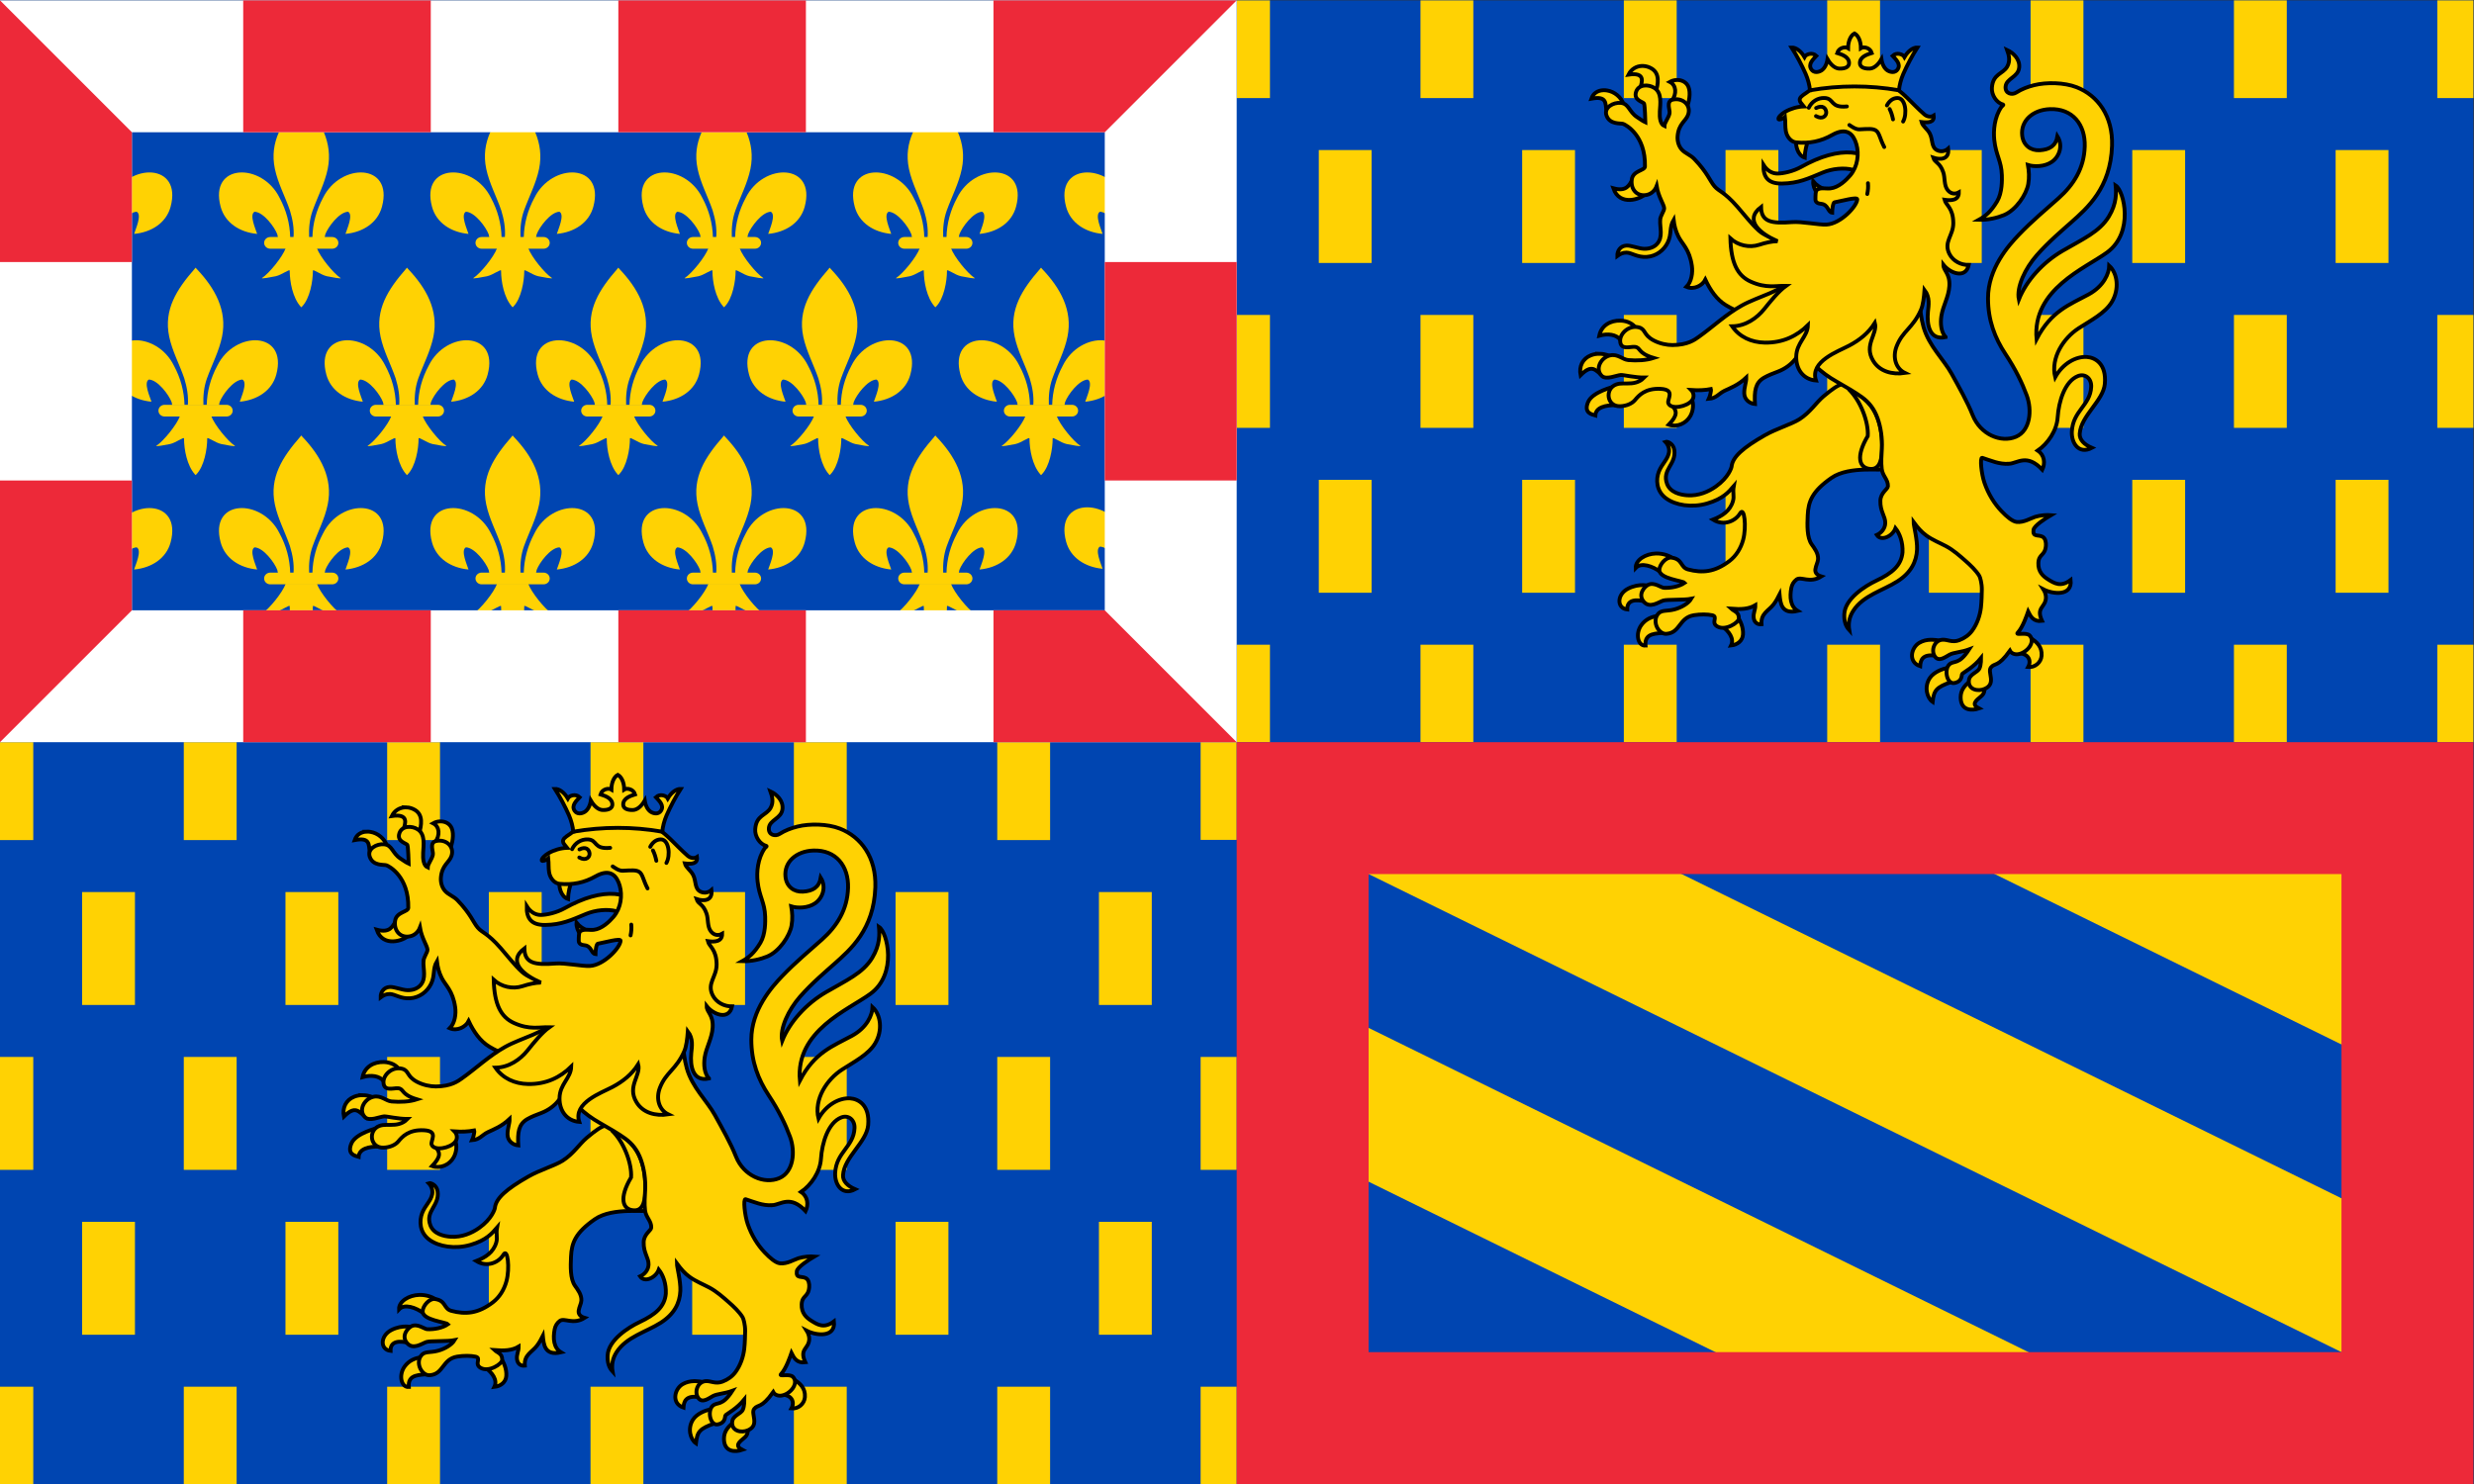 <?xml version="1.0" encoding="UTF-8" standalone="no"?>
<svg
   xmlns:dc="http://purl.org/dc/elements/1.1/"
   xmlns:cc="http://creativecommons.org/ns#"
   xmlns:rdf="http://www.w3.org/1999/02/22-rdf-syntax-ns#"
   xmlns:svg="http://www.w3.org/2000/svg"
   xmlns="http://www.w3.org/2000/svg"
   xmlns:xlink="http://www.w3.org/1999/xlink"
   xmlns:sodipodi="http://sodipodi.sourceforge.net/DTD/sodipodi-0.dtd"
   xmlns:inkscape="http://www.inkscape.org/namespaces/inkscape"
   height="960"
   viewBox="0 0 1600 960"
   width="1600"
   version="1.1"
   id="svg216"
   sodipodi:docname="Flag_of_the_region_Bourgogne-Franche-Comté_(fixed).svg"
   inkscape:version="0.92.3 (2405546, 2018-03-11)">
  <rect x="0" y="0" width="1600" height="960" fill="#333333" stroke="none"/>
  <defs
     id="defs220" />
  <sodipodi:namedview
     pagecolor="#ffffff"
     bordercolor="#666666"
     borderopacity="1"
     objecttolerance="10"
     gridtolerance="10"
     guidetolerance="10"
     inkscape:pageopacity="0"
     inkscape:pageshadow="2"
     inkscape:window-width="1920"
     inkscape:window-height="1017"
     id="namedview218"
     showgrid="false"
     inkscape:zoom="0.355"
     inkscape:cx="800"
     inkscape:cy="-27.042254"
     inkscape:window-x="-8"
     inkscape:window-y="-8"
     inkscape:window-maximized="1"
     inkscape:current-layer="svg216" />
  <clipPath
     id="a">
    <path
       d="m0 720h1200v-720h-1200z"
       id="path2" />
  </clipPath>
  <g
     transform="matrix(1.333,0,0,-1.333,0,960)"
     id="g214">
    <path
       d="M 0,0 H 1200 V 720 H 0 Z"
       id="path5"
       inkscape:connector-curvature="0"
       style="fill:#0045b1;fill-opacity:1" />
    <path
       d="m 600,720 v -47.403 h 16.14 v 47.403 z m 89.166,0 v -47.403 h 25.639 v 47.403 z m 98.666,0 v -47.403 h 25.639 v 47.403 z m 98.667,0 v -47.403 h 25.639 v 47.403 z m 98.666,0 v -47.403 h 25.639 v 47.403 z m 98.667,0 v -47.403 h 25.639 v 47.403 z m 98.666,0 V 672.597 H 1200 v 47.403 z M 639.834,647.369 v -54.793 h 25.639 v 54.793 z m 98.666,0 v -54.793 h 25.641 v 54.793 z m 98.666,0 v -54.793 h 25.641 v 54.793 z m 98.667,0 v -54.793 h 25.641 v 54.793 z m 98.668,0 v -54.793 h 25.639 v 54.793 z m 98.666,0 v -54.793 h 25.639 v 54.793 z M 600,567.346 v -54.795 h 16.14 v 54.795 z m 89.166,0 v -54.793 h 25.639 v 54.793 z m 98.666,0 v -54.793 h 25.641 v 54.793 z m 98.667,0 v -54.793 h 25.641 v 54.793 z m 98.666,0 v -54.793 h 25.641 v 54.793 z m 98.667,0 v -54.793 h 25.639 v 54.793 z m 98.666,0 V 512.552 H 1200 v 54.795 z M 639.834,487.323 v -54.792 h 25.639 v 54.792 z m 98.666,0 v -54.792 h 25.641 v 54.792 z m 98.666,0 v -54.792 h 25.641 v 54.792 z m 98.667,0 v -54.792 h 25.641 v 54.792 z m 98.668,0 v -54.792 h 25.639 v 54.792 z m 98.666,0 v -54.792 h 25.639 v 54.792 z M 600,407.301 v -47.299 h 16.14 v 47.299 z m 89.166,0 v -47.299 h 25.639 v 47.299 z m 98.666,0 v -47.299 h 25.639 v 47.299 z m 98.667,0 v -47.299 h 25.639 v 47.299 z m 98.666,0 v -47.299 h 25.639 v 47.299 z m 98.667,0 v -47.299 h 25.639 v 47.299 z m 98.666,0 V 360.001 H 1200 v 47.299 z M -4e-6,360 0,312.496 h 16.14 l -4e-6,47.504 z m 89.168,0 4e-6,-47.504 h 25.638 v 47.504 z m 98.666,0 v -47.504 h 25.638 v 47.504 z m 98.666,0 v -47.504 h 25.639 v 47.504 z m 98.666,0 v -47.504 h 25.639 v 47.504 z m 98.667,0 v -47.504 h 25.639 v 47.504 z m 98.667,0 v -47.403 h 17.499 v 47.403 z M 39.833,287.267 v -54.793 h 25.641 v 54.793 z m 98.666,0 v -54.793 h 25.639 v 54.793 z m 98.667,0 v -54.793 h 25.639 v 54.793 z m 98.666,0 v -54.793 h 25.641 v 54.793 z m 98.666,0 v -54.793 h 25.642 v 54.793 z m 98.667,0 v -54.793 h 25.639 V 287.267 Z M 89.167,207.245 v -54.793 h 25.639 v 54.793 z m 98.667,0 v -54.793 h 25.639 v 54.793 z m 98.666,0 v -54.793 h 25.639 v 54.793 z m 98.666,0 v -54.793 h 25.641 v 54.793 z m 98.667,0 v -54.793 h 25.639 v 54.793 z m 98.667,0 v -54.795 h 17.499 v 54.795 z M 0,207.243 v -54.792 h 16.14 v 54.792 z M 39.833,127.221 V 72.429 h 25.641 v 54.792 z m 98.666,0 V 72.429 h 25.639 v 54.792 z m 98.667,0 V 72.429 h 25.639 v 54.792 z m 98.666,0 V 72.429 h 25.641 v 54.792 z m 98.666,0 V 72.429 h 25.642 v 54.792 z m 98.667,0 V 72.429 h 25.639 V 127.221 Z M 0,47.197 V 0 h 16.14 v 47.197 z m 89.168,0 V 0 h 25.638 v 47.197 z m 98.666,0 V 0 h 25.638 v 47.197 z m 98.666,0 V 0 h 25.639 v 47.197 z m 98.666,0 V 0 h 25.639 v 47.197 z m 98.667,0 V 0 h 25.639 v 47.197 z m 98.667,0 V 0 h 17.499 v 47.197 z"
       id="path7"
       inkscape:connector-curvature="0"
       style="fill:#ffd203;fill-opacity:1" />
    <g
       clip-path="url(#a)"
       id="g179"
       style="fill:#ffd203;fill-opacity:1">
      <path
         d="M 0,-0.451 C -0.162,6.379 -1.898,12.727 -5.131,18.743 c -8.466,17.328 -34.322,16.914 -28.622,-4.279 2.1,-7.81 9.235,-12.399 17.711,-13.186 -0.612,2.057 -3.977,9.332 -1.26,10.755 4.344,-0.16 9.737,-7.464 11.034,-10.947 0.188,-0.5 0.135,-1.078 0.344,-1.57"
         transform="translate(140.798,605.392)"
         id="path9"
         inkscape:connector-curvature="0"
         style="fill:#ffd203;fill-opacity:1" />
      <path
         d="M 0,0 C 0.162,6.83 1.898,13.178 5.131,19.194 13.597,36.522 39.453,36.108 33.753,14.915 31.653,7.106 24.518,2.516 16.042,1.729 c 0.612,2.058 3.977,9.332 1.26,10.755 C 12.958,12.324 7.565,5.02 6.268,1.537 6.081,1.037 6.133,0.459 5.924,-0.033"
         transform="translate(151.566,604.94)"
         id="path11"
         inkscape:connector-curvature="0"
         style="fill:#ffd203;fill-opacity:1" />
      <path
         d="m 0,0 c 8.918,-9.354 14.907,-20.17 12.325,-32.855 -1.424,-6.999 -4.876,-13.48 -7.311,-20.223 -1.523,-4.23 -1.912,-8.649 -1.732,-13.094 h -7.566 c 0.362,4.479 -0.431,8.819 -1.732,13.094 -2.319,6.785 -5.849,13.219 -7.311,20.223 -2.734,13.094 3.683,22.97 12.286,32.814 l 0.526,0.652 z"
         transform="translate(146.682,671.112)"
         id="path13"
         inkscape:connector-curvature="0"
         style="fill:#ffd203;fill-opacity:1" />
      <path
         d="m 0,0 c 1.582,-4.314 8.032,-12.214 11.458,-14.466 0.888,-0.584 -4.248,0.337 -6.547,0.827 -3.016,0.643 -6.936,3.77 -6.844,2.666 0.009,-5.053 -1.452,-13.485 -5.258,-17.359 l -0.361,-0.374 -0.372,0.374 c -3.805,4.318 -5.239,11.911 -5.258,17.359 0.092,1.104 -3.828,-2.023 -6.844,-2.666 -2.3,-0.49 -7.435,-1.411 -6.547,-0.827 3.426,2.252 9.872,10.152 11.454,14.466 z"
         transform="translate(153.739,599.755)"
         id="path15"
         inkscape:connector-curvature="0"
         style="fill:#ffd203;fill-opacity:1" />
      <path
         d="m 0,0 h -30.053 c -1.647,0 -2.982,-1.271 -2.982,-2.839 0,-1.568 1.335,-2.839 2.982,-2.839 H 0 c 1.647,0 2.982,1.271 2.982,2.839 C 2.982,-1.271 1.647,0 0,0"
         transform="translate(161.18,605.16)"
         id="path17"
         inkscape:connector-curvature="0"
         style="fill:#ffd203;fill-opacity:1" />
      <path
         d="M 0,-0.451 C -0.162,6.379 -1.898,12.727 -5.131,18.743 c -8.466,17.328 -34.322,16.914 -28.622,-4.279 2.1,-7.81 9.235,-12.399 17.711,-13.186 -0.612,2.057 -3.977,9.332 -1.26,10.755 4.344,-0.16 9.737,-7.464 11.034,-10.947 0.187,-0.5 0.135,-1.078 0.344,-1.57"
         transform="translate(243.343,605.392)"
         id="path19"
         inkscape:connector-curvature="0"
         style="fill:#ffd203;fill-opacity:1" />
      <path
         d="M 0,0 C 0.162,6.83 1.898,13.178 5.131,19.194 13.597,36.522 39.453,36.108 33.753,14.915 31.653,7.106 24.518,2.516 16.042,1.729 c 0.612,2.058 3.977,9.332 1.26,10.755 C 12.958,12.324 7.565,5.02 6.268,1.537 6.081,1.037 6.133,0.459 5.924,-0.033"
         transform="translate(254.111,604.94)"
         id="path21"
         inkscape:connector-curvature="0"
         style="fill:#ffd203;fill-opacity:1" />
      <path
         d="m 0,0 c 8.918,-9.354 14.907,-20.17 12.325,-32.855 -1.424,-6.999 -4.876,-13.48 -7.311,-20.223 -1.523,-4.23 -1.912,-8.649 -1.732,-13.094 h -7.566 c 0.362,4.479 -0.431,8.819 -1.732,13.094 -2.319,6.785 -5.849,13.219 -7.311,20.223 -2.734,13.094 3.683,22.97 12.286,32.814 l 0.526,0.652 z"
         transform="translate(249.227,671.112)"
         id="path23"
         inkscape:connector-curvature="0"
         style="fill:#ffd203;fill-opacity:1" />
      <path
         d="m 0,0 c 1.582,-4.314 8.032,-12.214 11.458,-14.466 0.888,-0.584 -4.248,0.337 -6.547,0.827 -3.016,0.643 -6.936,3.77 -6.844,2.666 0.008,-5.053 -1.452,-13.485 -5.258,-17.359 l -0.361,-0.374 -0.372,0.374 c -3.805,4.318 -5.239,11.911 -5.258,17.359 0.092,1.104 -3.828,-2.023 -6.844,-2.666 -2.3,-0.49 -7.435,-1.411 -6.547,-0.827 3.426,2.252 9.872,10.152 11.454,14.466 z"
         transform="translate(256.284,599.755)"
         id="path25"
         inkscape:connector-curvature="0"
         style="fill:#ffd203;fill-opacity:1" />
      <path
         d="m 0,0 h -30.053 c -1.647,0 -2.982,-1.271 -2.982,-2.839 0,-1.568 1.335,-2.839 2.982,-2.839 H 0 c 1.647,0 2.982,1.271 2.982,2.839 C 2.982,-1.271 1.647,0 0,0"
         transform="translate(263.725,605.16)"
         id="path27"
         inkscape:connector-curvature="0"
         style="fill:#ffd203;fill-opacity:1" />
      <path
         d="M 0,-0.451 C -0.162,6.379 -1.898,12.727 -5.132,18.743 c -8.465,17.328 -34.321,16.914 -28.621,-4.278 2.1,-7.81 9.234,-12.4 17.711,-13.187 -0.612,2.058 -3.977,9.332 -1.261,10.755 4.344,-0.159 9.738,-7.464 11.035,-10.947 0.187,-0.5 0.135,-1.078 0.344,-1.57"
         transform="translate(89.525,523.956)"
         id="path29"
         inkscape:connector-curvature="0"
         style="fill:#ffd203;fill-opacity:1" />
      <path
         d="m 0,0 c 0.161,6.83 1.898,13.178 5.131,19.194 8.466,17.328 34.322,16.914 28.622,-4.278 -2.1,-7.81 -9.235,-12.4 -17.711,-13.187 0.612,2.058 3.977,9.332 1.26,10.755 C 12.958,12.325 7.564,5.021 6.268,1.537 6.08,1.037 6.132,0.459 5.923,-0.033"
         transform="translate(100.293,523.504)"
         id="path31"
         inkscape:connector-curvature="0"
         style="fill:#ffd203;fill-opacity:1" />
      <path
         d="M 0,0 C 8.918,-9.354 14.907,-20.17 12.325,-32.855 10.901,-39.854 7.448,-46.336 5.014,-53.078 3.491,-57.308 3.102,-61.727 3.282,-66.172 h -7.566 c 0.362,4.478 -0.432,8.818 -1.732,13.094 -2.319,6.784 -5.849,13.219 -7.311,20.223 -2.734,13.094 3.683,22.969 12.286,32.813 l 0.526,0.653 z"
         transform="translate(95.41,589.677)"
         id="path33"
         inkscape:connector-curvature="0"
         style="fill:#ffd203;fill-opacity:1" />
      <path
         d="m 0,0 c 1.582,-4.313 8.032,-12.214 11.458,-14.466 0.888,-0.584 -4.248,0.337 -6.547,0.827 -3.016,0.643 -6.936,3.77 -6.844,2.667 0.008,-5.053 -1.452,-13.486 -5.258,-17.36 l -0.361,-0.374 -0.372,0.374 c -3.805,4.318 -5.239,11.911 -5.258,17.36 0.092,1.103 -3.828,-2.024 -6.844,-2.667 -2.3,-0.49 -7.435,-1.411 -6.547,-0.827 3.426,2.252 9.872,10.153 11.454,14.466 z"
         transform="translate(102.466,518.319)"
         id="path35"
         inkscape:connector-curvature="0"
         style="fill:#ffd203;fill-opacity:1" />
      <path
         d="m 0,0 h -30.054 c -1.646,0 -2.982,-1.271 -2.982,-2.839 0,-1.568 1.336,-2.839 2.982,-2.839 H 0 c 1.647,0 2.982,1.271 2.982,2.839 C 2.982,-1.271 1.647,0 0,0"
         transform="translate(109.907,523.724)"
         id="path37"
         inkscape:connector-curvature="0"
         style="fill:#ffd203;fill-opacity:1" />
      <path
         d="M 0,-0.451 C -0.161,6.379 -1.897,12.727 -5.131,18.743 c -8.466,17.328 -34.322,16.914 -28.622,-4.278 2.1,-7.81 9.235,-12.4 17.711,-13.187 -0.611,2.058 -3.977,9.332 -1.26,10.755 4.344,-0.159 9.738,-7.464 11.034,-10.947 0.188,-0.5 0.136,-1.078 0.345,-1.57"
         transform="translate(192.07,523.956)"
         id="path39"
         inkscape:connector-curvature="0"
         style="fill:#ffd203;fill-opacity:1" />
      <path
         d="m 0,0 c 0.161,6.83 1.897,13.178 5.131,19.194 8.466,17.328 34.322,16.914 28.622,-4.278 -2.1,-7.81 -9.235,-12.4 -17.711,-13.187 0.611,2.058 3.977,9.332 1.26,10.755 C 12.958,12.325 7.564,5.021 6.268,1.537 6.08,1.037 6.132,0.459 5.923,-0.033"
         transform="translate(202.839,523.504)"
         id="path41"
         inkscape:connector-curvature="0"
         style="fill:#ffd203;fill-opacity:1" />
      <path
         d="M 0,0 C 8.918,-9.354 14.906,-20.17 12.325,-32.855 10.901,-39.854 7.448,-46.336 5.014,-53.078 3.491,-57.308 3.102,-61.727 3.282,-66.172 h -7.566 c 0.362,4.478 -0.432,8.818 -1.732,13.094 -2.319,6.784 -5.849,13.219 -7.311,20.223 -2.734,13.094 3.683,22.969 12.286,32.813 l 0.526,0.653 z"
         transform="translate(197.955,589.677)"
         id="path43"
         inkscape:connector-curvature="0"
         style="fill:#ffd203;fill-opacity:1" />
      <path
         d="m 0,0 c 1.582,-4.313 8.032,-12.214 11.458,-14.466 0.888,-0.584 -4.248,0.337 -6.547,0.827 -3.016,0.643 -6.936,3.77 -6.845,2.667 0.009,-5.053 -1.451,-13.486 -5.257,-17.36 l -0.361,-0.374 -0.372,0.374 c -3.805,4.318 -5.239,11.911 -5.258,17.36 0.092,1.103 -3.828,-2.024 -6.844,-2.667 -2.3,-0.49 -7.436,-1.411 -6.547,-0.827 3.426,2.252 9.872,10.153 11.454,14.466 z"
         transform="translate(205.012,518.319)"
         id="path45"
         inkscape:connector-curvature="0"
         style="fill:#ffd203;fill-opacity:1" />
      <path
         d="m 0,0 h -30.054 c -1.647,0 -2.982,-1.271 -2.982,-2.839 0,-1.568 1.335,-2.839 2.982,-2.839 H 0 c 1.647,0 2.982,1.271 2.982,2.839 C 2.982,-1.271 1.647,0 0,0"
         transform="translate(212.453,523.724)"
         id="path47"
         inkscape:connector-curvature="0"
         style="fill:#ffd203;fill-opacity:1" />
      <path
         d="M 0,-0.451 C -0.162,6.379 -1.898,12.727 -5.132,18.743 c -8.465,17.328 -34.321,16.914 -28.621,-4.278 2.1,-7.81 9.234,-12.4 17.711,-13.187 -0.612,2.058 -3.977,9.332 -1.261,10.755 4.344,-0.159 9.738,-7.464 11.035,-10.947 0.187,-0.5 0.135,-1.078 0.344,-1.57"
         transform="translate(294.616,523.956)"
         id="path49"
         inkscape:connector-curvature="0"
         style="fill:#ffd203;fill-opacity:1" />
      <path
         d="m 0,0 c 0.162,6.83 1.898,13.178 5.132,19.194 8.465,17.328 34.321,16.914 28.621,-4.278 -2.1,-7.81 -9.234,-12.4 -17.711,-13.187 0.612,2.058 3.977,9.332 1.261,10.755 C 12.959,12.325 7.565,5.021 6.268,1.537 6.081,1.037 6.133,0.459 5.924,-0.033"
         transform="translate(305.384,523.504)"
         id="path51"
         inkscape:connector-curvature="0"
         style="fill:#ffd203;fill-opacity:1" />
      <path
         d="M 0,0 C 8.918,-9.354 14.907,-20.17 12.325,-32.855 10.901,-39.854 7.448,-46.336 5.014,-53.078 3.491,-57.308 3.102,-61.727 3.282,-66.172 h -7.566 c 0.362,4.478 -0.432,8.818 -1.732,13.094 -2.319,6.784 -5.849,13.219 -7.311,20.223 -2.734,13.094 3.683,22.969 12.286,32.813 l 0.526,0.653 z"
         transform="translate(300.5,589.677)"
         id="path53"
         inkscape:connector-curvature="0"
         style="fill:#ffd203;fill-opacity:1" />
      <path
         d="m 0,0 c 1.582,-4.313 8.032,-12.214 11.458,-14.466 0.888,-0.584 -4.248,0.337 -6.547,0.827 -3.016,0.643 -6.936,3.77 -6.845,2.667 0.009,-5.053 -1.451,-13.486 -5.257,-17.36 l -0.361,-0.374 -0.372,0.374 c -3.805,4.318 -5.239,11.911 -5.258,17.36 0.092,1.103 -3.828,-2.024 -6.844,-2.667 -2.3,-0.49 -7.435,-1.411 -6.547,-0.827 3.426,2.252 9.872,10.153 11.454,14.466 z"
         transform="translate(307.557,518.319)"
         id="path55"
         inkscape:connector-curvature="0"
         style="fill:#ffd203;fill-opacity:1" />
      <path
         d="m 0,0 h -30.054 c -1.646,0 -2.982,-1.271 -2.982,-2.839 0,-1.568 1.336,-2.839 2.982,-2.839 H 0 c 1.647,0 2.982,1.271 2.982,2.839 C 2.982,-1.271 1.647,0 0,0"
         transform="translate(314.998,523.724)"
         id="path57"
         inkscape:connector-curvature="0"
         style="fill:#ffd203;fill-opacity:1" />
      <path
         d="M 0,-0.451 C -0.162,6.38 -1.898,12.727 -5.131,18.743 c -8.466,17.328 -34.322,16.915 -28.622,-4.278 2.1,-7.81 9.235,-12.4 17.711,-13.187 -0.612,2.058 -3.977,9.333 -1.26,10.755 4.344,-0.159 9.737,-7.463 11.034,-10.947 0.188,-0.5 0.135,-1.078 0.344,-1.57"
         transform="translate(140.798,442.519)"
         id="path59"
         inkscape:connector-curvature="0"
         style="fill:#ffd203;fill-opacity:1" />
      <path
         d="M 0,0 C 0.162,6.83 1.898,13.178 5.131,19.194 13.597,36.522 39.453,36.108 33.753,14.915 31.653,7.106 24.518,2.516 16.042,1.729 c 0.612,2.057 3.977,9.332 1.26,10.755 C 12.958,12.324 7.565,5.02 6.268,1.537 6.081,1.037 6.133,0.459 5.924,-0.033"
         transform="translate(151.566,442.068)"
         id="path61"
         inkscape:connector-curvature="0"
         style="fill:#ffd203;fill-opacity:1" />
      <path
         d="m 0,0 c 8.918,-9.354 14.907,-20.17 12.325,-32.855 -1.424,-6.999 -4.876,-13.48 -7.311,-20.223 -1.523,-4.23 -1.912,-8.648 -1.732,-13.094 h -7.566 c 0.362,4.478 -0.431,8.819 -1.732,13.094 -2.319,6.785 -5.849,13.219 -7.311,20.223 -2.734,13.094 3.683,22.97 12.286,32.814 l 0.526,0.652 z"
         transform="translate(146.682,508.241)"
         id="path63"
         inkscape:connector-curvature="0"
         style="fill:#ffd203;fill-opacity:1" />
      <path
         d="m 0,0 c 1.582,-4.314 8.032,-12.214 11.458,-14.466 0.888,-0.584 -4.248,0.337 -6.547,0.827 -3.016,0.643 -6.936,3.77 -6.844,2.666 0.009,-5.053 -1.452,-13.485 -5.258,-17.359 l -0.361,-0.374 -0.372,0.374 c -3.805,4.318 -5.239,11.911 -5.258,17.359 0.092,1.104 -3.828,-2.023 -6.844,-2.666 -2.3,-0.49 -7.435,-1.411 -6.547,-0.827 3.426,2.252 9.872,10.152 11.454,14.466 z"
         transform="translate(153.739,436.884)"
         id="path65"
         inkscape:connector-curvature="0"
         style="fill:#ffd203;fill-opacity:1" />
      <path
         d="m 0,0 h -30.053 c -1.647,0 -2.982,-1.271 -2.982,-2.839 0,-1.568 1.335,-2.839 2.982,-2.839 H 0 c 1.647,0 2.982,1.271 2.982,2.839 C 2.982,-1.271 1.647,0 0,0"
         transform="translate(161.18,442.288)"
         id="path67"
         inkscape:connector-curvature="0"
         style="fill:#ffd203;fill-opacity:1" />
      <path
         d="M 0,-0.451 C -0.162,6.38 -1.898,12.727 -5.131,18.743 c -8.466,17.328 -34.322,16.915 -28.622,-4.278 2.1,-7.81 9.235,-12.4 17.711,-13.187 -0.612,2.058 -3.977,9.333 -1.26,10.755 4.344,-0.159 9.737,-7.463 11.034,-10.947 0.187,-0.5 0.135,-1.078 0.344,-1.57"
         transform="translate(243.343,442.519)"
         id="path69"
         inkscape:connector-curvature="0"
         style="fill:#ffd203;fill-opacity:1" />
      <path
         d="M 0,0 C 0.162,6.83 1.898,13.178 5.131,19.194 13.597,36.522 39.453,36.108 33.753,14.915 31.653,7.106 24.518,2.516 16.042,1.729 c 0.612,2.057 3.977,9.332 1.26,10.755 C 12.958,12.324 7.565,5.02 6.268,1.537 6.081,1.037 6.133,0.459 5.924,-0.033"
         transform="translate(254.111,442.068)"
         id="path71"
         inkscape:connector-curvature="0"
         style="fill:#ffd203;fill-opacity:1" />
      <path
         d="m 0,0 c 8.918,-9.354 14.907,-20.17 12.325,-32.855 -1.424,-6.999 -4.876,-13.48 -7.311,-20.223 -1.523,-4.23 -1.912,-8.648 -1.732,-13.094 h -7.566 c 0.362,4.478 -0.431,8.819 -1.732,13.094 -2.319,6.785 -5.849,13.219 -7.311,20.223 -2.734,13.094 3.683,22.97 12.286,32.814 l 0.526,0.652 z"
         transform="translate(249.227,508.241)"
         id="path73"
         inkscape:connector-curvature="0"
         style="fill:#ffd203;fill-opacity:1" />
      <path
         d="m 0,0 c 1.582,-4.314 8.032,-12.214 11.458,-14.466 0.888,-0.584 -4.248,0.337 -6.547,0.827 -3.016,0.643 -6.936,3.77 -6.844,2.666 0.008,-5.053 -1.452,-13.485 -5.258,-17.359 l -0.361,-0.374 -0.372,0.374 c -3.805,4.318 -5.239,11.911 -5.258,17.359 0.092,1.104 -3.828,-2.023 -6.844,-2.666 -2.3,-0.49 -7.435,-1.411 -6.547,-0.827 3.426,2.252 9.872,10.152 11.454,14.466 z"
         transform="translate(256.284,436.884)"
         id="path75"
         inkscape:connector-curvature="0"
         style="fill:#ffd203;fill-opacity:1" />
      <path
         d="m 0,0 h -30.053 c -1.647,0 -2.982,-1.271 -2.982,-2.839 0,-1.568 1.335,-2.839 2.982,-2.839 H 0 c 1.647,0 2.982,1.271 2.982,2.839 C 2.982,-1.271 1.647,0 0,0"
         transform="translate(263.725,442.288)"
         id="path77"
         inkscape:connector-curvature="0"
         style="fill:#ffd203;fill-opacity:1" />
      <path
         d="M 0,-0.451 C -0.162,6.379 -1.898,12.727 -5.131,18.743 c -8.466,17.328 -34.322,16.914 -28.622,-4.279 2.1,-7.81 9.234,-12.399 17.711,-13.186 -0.612,2.057 -3.977,9.332 -1.261,10.755 4.344,-0.16 9.738,-7.464 11.035,-10.947 0.187,-0.5 0.135,-1.078 0.344,-1.57"
         transform="translate(345.889,605.392)"
         id="path79"
         inkscape:connector-curvature="0"
         style="fill:#ffd203;fill-opacity:1" />
      <path
         d="M 0,0 C 0.161,6.83 1.898,13.178 5.131,19.194 13.597,36.522 39.453,36.108 33.753,14.915 31.653,7.106 24.518,2.516 16.042,1.729 c 0.612,2.058 3.977,9.332 1.26,10.755 C 12.958,12.324 7.564,5.02 6.268,1.537 6.08,1.037 6.133,0.459 5.923,-0.033"
         transform="translate(356.657,604.94)"
         id="path81"
         inkscape:connector-curvature="0"
         style="fill:#ffd203;fill-opacity:1" />
      <path
         d="m 0,0 c 8.918,-9.354 14.907,-20.17 12.325,-32.855 -1.424,-6.999 -4.877,-13.48 -7.311,-20.223 -1.523,-4.23 -1.912,-8.649 -1.732,-13.094 h -7.566 c 0.362,4.479 -0.431,8.819 -1.732,13.094 -2.319,6.785 -5.849,13.219 -7.311,20.223 -2.734,13.094 3.683,22.97 12.286,32.814 l 0.526,0.652 z"
         transform="translate(351.773,671.112)"
         id="path83"
         inkscape:connector-curvature="0"
         style="fill:#ffd203;fill-opacity:1" />
      <path
         d="m 0,0 c 1.582,-4.314 8.032,-12.214 11.458,-14.466 0.888,-0.584 -4.248,0.337 -6.547,0.827 -3.016,0.643 -6.936,3.77 -6.844,2.666 0.008,-5.053 -1.452,-13.485 -5.258,-17.359 l -0.361,-0.374 -0.372,0.374 c -3.805,4.318 -5.239,11.911 -5.258,17.359 0.092,1.104 -3.828,-2.023 -6.844,-2.666 -2.3,-0.49 -7.435,-1.411 -6.547,-0.827 3.426,2.252 9.872,10.152 11.454,14.466 z"
         transform="translate(358.83,599.755)"
         id="path85"
         inkscape:connector-curvature="0"
         style="fill:#ffd203;fill-opacity:1" />
      <path
         d="m 0,0 h -30.054 c -1.646,0 -2.981,-1.271 -2.981,-2.839 0,-1.568 1.335,-2.839 2.981,-2.839 H 0 c 1.647,0 2.982,1.271 2.982,2.839 C 2.982,-1.271 1.647,0 0,0"
         transform="translate(366.271,605.16)"
         id="path87"
         inkscape:connector-curvature="0"
         style="fill:#ffd203;fill-opacity:1" />
      <path
         d="M 0,-0.451 C -0.161,6.379 -1.897,12.727 -5.131,18.743 c -8.466,17.328 -34.322,16.914 -28.622,-4.279 2.101,-7.81 9.235,-12.399 17.711,-13.186 -0.611,2.057 -3.977,9.332 -1.26,10.755 4.344,-0.16 9.738,-7.464 11.034,-10.947 0.188,-0.5 0.135,-1.078 0.345,-1.57"
         transform="translate(448.434,605.392)"
         id="path89"
         inkscape:connector-curvature="0"
         style="fill:#ffd203;fill-opacity:1" />
      <path
         d="M 0,0 C 0.161,6.83 1.897,13.178 5.131,19.194 13.597,36.522 39.453,36.108 33.753,14.915 31.653,7.106 24.519,2.516 16.042,1.729 16.653,3.787 20.019,11.061 17.303,12.484 12.959,12.324 7.564,5.02 6.268,1.537 6.08,1.037 6.133,0.459 5.924,-0.033"
         transform="translate(459.202,604.94)"
         id="path91"
         inkscape:connector-curvature="0"
         style="fill:#ffd203;fill-opacity:1" />
      <path
         d="m 0,0 c 8.919,-9.354 14.906,-20.17 12.325,-32.855 -1.424,-6.999 -4.877,-13.48 -7.311,-20.223 -1.523,-4.23 -1.912,-8.649 -1.732,-13.094 h -7.566 c 0.362,4.479 -0.432,8.819 -1.732,13.094 -2.32,6.785 -5.849,13.219 -7.311,20.223 -2.734,13.094 3.682,22.97 12.286,32.814 l 0.525,0.652 z"
         transform="translate(454.318,671.112)"
         id="path93"
         inkscape:connector-curvature="0"
         style="fill:#ffd203;fill-opacity:1" />
      <path
         d="m 0,0 c 1.582,-4.314 8.032,-12.214 11.458,-14.466 0.889,-0.584 -4.248,0.337 -6.547,0.827 -3.016,0.643 -6.936,3.77 -6.845,2.666 0.009,-5.053 -1.451,-13.485 -5.257,-17.359 l -0.361,-0.374 -0.372,0.374 c -3.805,4.318 -5.239,11.911 -5.258,17.359 0.092,1.104 -3.828,-2.023 -6.844,-2.666 -2.3,-0.49 -7.436,-1.411 -6.547,-0.827 3.426,2.252 9.872,10.152 11.454,14.466 z"
         transform="translate(461.375,599.755)"
         id="path95"
         inkscape:connector-curvature="0"
         style="fill:#ffd203;fill-opacity:1" />
      <path
         d="m 0,0 h -30.054 c -1.647,0 -2.982,-1.271 -2.982,-2.839 0,-1.568 1.335,-2.839 2.982,-2.839 H 0 c 1.646,0 2.981,1.271 2.981,2.839 C 2.981,-1.271 1.646,0 0,0"
         transform="translate(468.816,605.16)"
         id="path97"
         inkscape:connector-curvature="0"
         style="fill:#ffd203;fill-opacity:1" />
      <path
         d="M 0,-0.451 C -0.161,6.379 -1.898,12.727 -5.131,18.743 c -8.466,17.328 -34.322,16.914 -28.622,-4.278 2.1,-7.81 9.235,-12.4 17.711,-13.187 -0.612,2.058 -3.977,9.332 -1.26,10.755 4.344,-0.159 9.738,-7.464 11.034,-10.947 0.188,-0.5 0.135,-1.078 0.345,-1.57"
         transform="translate(397.161,523.956)"
         id="path99"
         inkscape:connector-curvature="0"
         style="fill:#ffd203;fill-opacity:1" />
      <path
         d="m 0,0 c 0.161,6.83 1.897,13.178 5.131,19.194 8.466,17.328 34.322,16.914 28.622,-4.278 -2.101,-7.81 -9.235,-12.4 -17.711,-13.187 0.611,2.058 3.977,9.332 1.26,10.755 C 12.958,12.325 7.564,5.021 6.268,1.537 6.08,1.037 6.133,0.459 5.924,-0.033"
         transform="translate(407.93,523.504)"
         id="path101"
         inkscape:connector-curvature="0"
         style="fill:#ffd203;fill-opacity:1" />
      <path
         d="M 0,0 C 8.918,-9.354 14.906,-20.17 12.325,-32.855 10.9,-39.854 7.448,-46.336 5.014,-53.078 3.491,-57.308 3.102,-61.727 3.282,-66.172 h -7.566 c 0.361,4.478 -0.432,8.818 -1.732,13.094 -2.32,6.784 -5.849,13.219 -7.312,20.223 -2.734,13.094 3.683,22.969 12.287,32.813 l 0.525,0.653 z"
         transform="translate(403.046,589.677)"
         id="path103"
         inkscape:connector-curvature="0"
         style="fill:#ffd203;fill-opacity:1" />
      <path
         d="m 0,0 c 1.582,-4.313 8.031,-12.214 11.457,-14.466 0.889,-0.584 -4.247,0.337 -6.546,0.827 -3.016,0.643 -6.936,3.77 -6.845,2.667 0.009,-5.053 -1.451,-13.486 -5.257,-17.36 l -0.361,-0.374 -0.373,0.374 c -3.804,4.318 -5.238,11.911 -5.258,17.36 0.092,1.103 -3.828,-2.024 -6.843,-2.667 -2.3,-0.49 -7.436,-1.411 -6.547,-0.827 3.426,2.252 9.872,10.153 11.454,14.466 z"
         transform="translate(410.103,518.319)"
         id="path105"
         inkscape:connector-curvature="0"
         style="fill:#ffd203;fill-opacity:1" />
      <path
         d="m 0,0 h -30.053 c -1.647,0 -2.982,-1.271 -2.982,-2.839 0,-1.568 1.335,-2.839 2.982,-2.839 H 0 c 1.647,0 2.982,1.271 2.982,2.839 C 2.982,-1.271 1.647,0 0,0"
         transform="translate(417.543,523.724)"
         id="path107"
         inkscape:connector-curvature="0"
         style="fill:#ffd203;fill-opacity:1" />
      <path
         d="M 0,-0.451 C -0.162,6.38 -1.898,12.727 -5.131,18.743 c -8.466,17.328 -34.322,16.915 -28.622,-4.278 2.1,-7.81 9.234,-12.4 17.711,-13.187 -0.612,2.058 -3.977,9.333 -1.261,10.755 4.344,-0.159 9.738,-7.463 11.035,-10.947 0.187,-0.5 0.135,-1.078 0.344,-1.57"
         transform="translate(345.889,442.519)"
         id="path109"
         inkscape:connector-curvature="0"
         style="fill:#ffd203;fill-opacity:1" />
      <path
         d="M 0,0 C 0.161,6.83 1.898,13.178 5.131,19.194 13.597,36.522 39.453,36.108 33.753,14.915 31.653,7.106 24.518,2.516 16.042,1.729 c 0.612,2.057 3.977,9.332 1.26,10.755 C 12.958,12.324 7.564,5.02 6.268,1.537 6.08,1.037 6.133,0.459 5.923,-0.033"
         transform="translate(356.657,442.068)"
         id="path111"
         inkscape:connector-curvature="0"
         style="fill:#ffd203;fill-opacity:1" />
      <path
         d="m 0,0 c 8.918,-9.354 14.907,-20.17 12.325,-32.855 -1.424,-6.999 -4.877,-13.48 -7.311,-20.223 -1.523,-4.23 -1.912,-8.648 -1.732,-13.094 h -7.566 c 0.362,4.478 -0.431,8.819 -1.732,13.094 -2.319,6.785 -5.849,13.219 -7.311,20.223 -2.734,13.094 3.683,22.97 12.286,32.814 l 0.526,0.652 z"
         transform="translate(351.773,508.241)"
         id="path113"
         inkscape:connector-curvature="0"
         style="fill:#ffd203;fill-opacity:1" />
      <path
         d="m 0,0 c 1.582,-4.314 8.032,-12.214 11.458,-14.466 0.888,-0.584 -4.248,0.337 -6.547,0.827 -3.016,0.643 -6.936,3.77 -6.844,2.666 0.008,-5.053 -1.452,-13.485 -5.258,-17.359 l -0.361,-0.374 -0.372,0.374 c -3.805,4.318 -5.239,11.911 -5.258,17.359 0.092,1.104 -3.828,-2.023 -6.844,-2.666 -2.3,-0.49 -7.435,-1.411 -6.547,-0.827 3.426,2.252 9.872,10.152 11.454,14.466 z"
         transform="translate(358.83,436.884)"
         id="path115"
         inkscape:connector-curvature="0"
         style="fill:#ffd203;fill-opacity:1" />
      <path
         d="m 0,0 h -30.054 c -1.646,0 -2.981,-1.271 -2.981,-2.839 0,-1.568 1.335,-2.839 2.981,-2.839 H 0 c 1.647,0 2.982,1.271 2.982,2.839 C 2.982,-1.271 1.647,0 0,0"
         transform="translate(366.271,442.288)"
         id="path117"
         inkscape:connector-curvature="0"
         style="fill:#ffd203;fill-opacity:1" />
      <path
         d="M 0,-0.451 C -0.161,6.38 -1.897,12.727 -5.131,18.743 c -8.466,17.328 -34.322,16.915 -28.622,-4.278 2.101,-7.81 9.235,-12.4 17.711,-13.187 -0.611,2.058 -3.977,9.333 -1.26,10.755 4.344,-0.159 9.738,-7.463 11.034,-10.947 0.188,-0.5 0.135,-1.078 0.345,-1.57"
         transform="translate(448.434,442.519)"
         id="path119"
         inkscape:connector-curvature="0"
         style="fill:#ffd203;fill-opacity:1" />
      <path
         d="M 0,0 C 0.161,6.83 1.897,13.178 5.131,19.194 13.597,36.522 39.453,36.108 33.753,14.915 31.653,7.106 24.519,2.516 16.042,1.729 16.653,3.786 20.019,11.061 17.303,12.484 12.959,12.324 7.564,5.02 6.268,1.537 6.08,1.037 6.133,0.459 5.924,-0.033"
         transform="translate(459.202,442.068)"
         id="path121"
         inkscape:connector-curvature="0"
         style="fill:#ffd203;fill-opacity:1" />
      <path
         d="m 0,0 c 8.919,-9.354 14.906,-20.17 12.325,-32.855 -1.424,-6.999 -4.877,-13.48 -7.311,-20.223 -1.523,-4.23 -1.912,-8.648 -1.732,-13.094 h -7.566 c 0.362,4.478 -0.432,8.819 -1.732,13.094 -2.32,6.785 -5.849,13.219 -7.311,20.223 -2.734,13.094 3.682,22.97 12.286,32.814 l 0.525,0.652 z"
         transform="translate(454.318,508.241)"
         id="path123"
         inkscape:connector-curvature="0"
         style="fill:#ffd203;fill-opacity:1" />
      <path
         d="m 0,0 c 1.582,-4.314 8.032,-12.214 11.458,-14.466 0.889,-0.584 -4.248,0.337 -6.547,0.827 -3.016,0.643 -6.936,3.77 -6.845,2.666 0.009,-5.053 -1.451,-13.485 -5.257,-17.359 l -0.361,-0.374 -0.372,0.374 c -3.805,4.318 -5.239,11.911 -5.258,17.359 0.092,1.104 -3.828,-2.023 -6.844,-2.666 -2.3,-0.49 -7.436,-1.411 -6.547,-0.827 3.426,2.252 9.872,10.152 11.454,14.466 z"
         transform="translate(461.375,436.884)"
         id="path125"
         inkscape:connector-curvature="0"
         style="fill:#ffd203;fill-opacity:1" />
      <path
         d="m 0,0 h -30.054 c -1.647,0 -2.982,-1.271 -2.982,-2.839 0,-1.568 1.335,-2.839 2.982,-2.839 H 0 c 1.646,0 2.981,1.271 2.981,2.839 C 2.981,-1.271 1.646,0 0,0"
         transform="translate(468.816,442.288)"
         id="path127"
         inkscape:connector-curvature="0"
         style="fill:#ffd203;fill-opacity:1" />
      <path
         d="m 0,0 c -0.161,6.83 -1.898,13.178 -5.131,19.194 -8.466,17.328 -34.322,16.914 -28.622,-4.279 2.1,-7.81 9.235,-12.399 17.711,-13.186 -0.612,2.057 -3.977,9.332 -1.26,10.755 4.344,-0.16 9.738,-7.464 11.034,-10.947 0.188,-0.5 0.135,-1.078 0.345,-1.57"
         transform="translate(38.252,605.392)"
         id="path129"
         inkscape:connector-curvature="0"
         style="fill:#ffd203;fill-opacity:1" />
      <path
         d="M 0,0 C 0.162,6.83 1.898,13.178 5.131,19.194 13.597,36.522 39.453,36.108 33.753,14.915 31.653,7.106 24.519,2.516 16.042,1.729 16.654,3.787 20.019,11.061 17.303,12.484 12.959,12.324 7.565,5.02 6.268,1.537 6.081,1.037 6.133,0.459 5.924,-0.033"
         transform="translate(49.02,604.94)"
         id="path131"
         inkscape:connector-curvature="0"
         style="fill:#ffd203;fill-opacity:1" />
      <path
         d="m 0,0 c 8.919,-9.354 14.907,-20.17 12.325,-32.855 -1.424,-6.999 -4.876,-13.48 -7.311,-20.223 -1.523,-4.23 -1.912,-8.649 -1.732,-13.094 h -7.566 c 0.362,4.479 -0.431,8.819 -1.732,13.094 -2.319,6.785 -5.849,13.219 -7.311,20.223 -2.734,13.094 3.683,22.97 12.286,32.814 l 0.526,0.652 z"
         transform="translate(44.137,671.112)"
         id="path133"
         inkscape:connector-curvature="0"
         style="fill:#ffd203;fill-opacity:1" />
      <path
         d="m 0,0 c 1.582,-4.314 8.032,-12.214 11.458,-14.466 0.889,-0.584 -4.248,0.337 -6.547,0.827 -3.016,0.643 -6.936,3.77 -6.844,2.666 0.009,-5.053 -1.452,-13.485 -5.258,-17.359 l -0.361,-0.374 -0.372,0.374 c -3.805,4.318 -5.239,11.911 -5.258,17.359 0.092,1.104 -3.828,-2.023 -6.844,-2.666 -2.3,-0.49 -7.435,-1.411 -6.547,-0.827 3.426,2.252 9.872,10.152 11.454,14.466 z"
         transform="translate(51.193,599.755)"
         id="path135"
         inkscape:connector-curvature="0"
         style="fill:#ffd203;fill-opacity:1" />
      <path
         d="m 0,0 h -30.054 c -1.647,0 -2.982,-1.271 -2.982,-2.839 0,-1.568 1.335,-2.839 2.982,-2.839 H 0 c 1.646,0 2.982,1.271 2.982,2.839 C 2.982,-1.271 1.646,0 0,0"
         transform="translate(58.635,605.16)"
         id="path137"
         inkscape:connector-curvature="0"
         style="fill:#ffd203;fill-opacity:1" />
      <path
         d="m 0,0 c -0.161,6.831 -1.898,13.178 -5.131,19.194 -8.466,17.328 -34.322,16.915 -28.622,-4.278 2.1,-7.81 9.235,-12.4 17.711,-13.187 -0.612,2.058 -3.977,9.333 -1.26,10.755 4.344,-0.159 9.738,-7.463 11.034,-10.947 0.188,-0.5 0.135,-1.078 0.345,-1.57"
         transform="translate(38.252,442.519)"
         id="path139"
         inkscape:connector-curvature="0"
         style="fill:#ffd203;fill-opacity:1" />
      <path
         d="M 0,0 C 0.162,6.83 1.898,13.178 5.131,19.194 13.597,36.522 39.453,36.108 33.753,14.915 31.653,7.106 24.519,2.516 16.042,1.729 16.654,3.786 20.019,11.061 17.303,12.484 12.959,12.324 7.565,5.02 6.268,1.537 6.081,1.037 6.133,0.459 5.924,-0.033"
         transform="translate(49.02,442.068)"
         id="path141"
         inkscape:connector-curvature="0"
         style="fill:#ffd203;fill-opacity:1" />
      <path
         d="m 0,0 c 8.919,-9.354 14.907,-20.17 12.325,-32.855 -1.424,-6.999 -4.876,-13.48 -7.311,-20.223 -1.523,-4.23 -1.912,-8.648 -1.732,-13.094 h -7.566 c 0.362,4.478 -0.431,8.819 -1.732,13.094 -2.319,6.785 -5.849,13.219 -7.311,20.223 -2.734,13.094 3.683,22.97 12.286,32.814 l 0.526,0.652 z"
         transform="translate(44.137,508.241)"
         id="path143"
         inkscape:connector-curvature="0"
         style="fill:#ffd203;fill-opacity:1" />
      <path
         d="m 0,0 c 1.582,-4.314 8.032,-12.214 11.458,-14.466 0.889,-0.584 -4.248,0.337 -6.547,0.827 -3.016,0.643 -6.936,3.77 -6.844,2.666 0.009,-5.053 -1.452,-13.485 -5.258,-17.359 l -0.361,-0.374 -0.372,0.374 c -3.805,4.318 -5.239,11.911 -5.258,17.359 0.092,1.104 -3.828,-2.023 -6.844,-2.666 -2.3,-0.49 -7.435,-1.411 -6.547,-0.827 3.426,2.252 9.872,10.152 11.454,14.466 z"
         transform="translate(51.193,436.884)"
         id="path145"
         inkscape:connector-curvature="0"
         style="fill:#ffd203;fill-opacity:1" />
      <path
         d="m 0,0 h -30.054 c -1.647,0 -2.982,-1.271 -2.982,-2.839 0,-1.568 1.335,-2.839 2.982,-2.839 H 0 c 1.646,0 2.982,1.271 2.982,2.839 C 2.982,-1.271 1.646,0 0,0"
         transform="translate(58.635,442.288)"
         id="path147"
         inkscape:connector-curvature="0"
         style="fill:#ffd203;fill-opacity:1" />
      <path
         d="M 0,-0.451 C -0.161,6.379 -1.898,12.727 -5.132,18.743 c -8.465,17.328 -34.321,16.914 -28.621,-4.279 2.1,-7.81 9.234,-12.399 17.711,-13.186 -0.612,2.057 -3.978,9.332 -1.261,10.755 4.344,-0.16 9.739,-7.464 11.035,-10.947 0.188,-0.5 0.135,-1.078 0.344,-1.57"
         transform="translate(550.98,605.392)"
         id="path149"
         inkscape:connector-curvature="0"
         style="fill:#ffd203;fill-opacity:1" />
      <path
         d="M 0,0 C 0.162,6.83 1.898,13.178 5.132,19.194 13.597,36.522 39.453,36.108 33.754,14.915 31.653,7.106 24.519,2.516 16.042,1.729 16.654,3.787 20.02,11.061 17.303,12.484 12.959,12.324 7.565,5.02 6.268,1.537 6.081,1.037 6.133,0.459 5.924,-0.033"
         transform="translate(561.747,604.94)"
         id="path151"
         inkscape:connector-curvature="0"
         style="fill:#ffd203;fill-opacity:1" />
      <path
         d="m 0,0 c 8.919,-9.354 14.907,-20.17 12.326,-32.855 -1.425,-6.999 -4.877,-13.48 -7.312,-20.223 -1.522,-4.23 -1.911,-8.649 -1.731,-13.094 h -7.567 c 0.362,4.479 -0.431,8.819 -1.732,13.094 -2.319,6.785 -5.848,13.219 -7.311,20.223 -2.734,13.094 3.683,22.97 12.286,32.814 l 0.526,0.652 z"
         transform="translate(556.863,671.112)"
         id="path153"
         inkscape:connector-curvature="0"
         style="fill:#ffd203;fill-opacity:1" />
      <path
         d="m 0,0 c 1.582,-4.314 8.032,-12.214 11.458,-14.466 0.889,-0.584 -4.247,0.337 -6.547,0.827 -3.015,0.643 -6.935,3.77 -6.844,2.666 0.009,-5.053 -1.452,-13.485 -5.257,-17.359 l -0.361,-0.374 -0.373,0.374 c -3.805,4.318 -5.238,11.911 -5.258,17.359 0.092,1.104 -3.828,-2.023 -6.843,-2.666 -2.3,-0.49 -7.436,-1.411 -6.547,-0.827 3.426,2.252 9.872,10.152 11.454,14.466 z"
         transform="translate(563.92,599.755)"
         id="path155"
         inkscape:connector-curvature="0"
         style="fill:#ffd203;fill-opacity:1" />
      <path
         d="m 0,0 h -30.054 c -1.646,0 -2.981,-1.271 -2.981,-2.839 0,-1.568 1.335,-2.839 2.981,-2.839 H 0 c 1.646,0 2.982,1.271 2.982,2.839 C 2.982,-1.271 1.646,0 0,0"
         transform="translate(571.361,605.16)"
         id="path157"
         inkscape:connector-curvature="0"
         style="fill:#ffd203;fill-opacity:1" />
      <path
         d="M 0,-0.451 C -0.162,6.379 -1.898,12.727 -5.132,18.743 c -8.466,17.328 -34.321,16.914 -28.622,-4.278 2.101,-7.81 9.235,-12.4 17.712,-13.187 -0.612,2.058 -3.978,9.332 -1.261,10.755 4.344,-0.159 9.738,-7.464 11.035,-10.947 0.187,-0.5 0.135,-1.078 0.344,-1.57"
         transform="translate(499.707,523.956)"
         id="path159"
         inkscape:connector-curvature="0"
         style="fill:#ffd203;fill-opacity:1" />
      <path
         d="M 0,0 C 0.161,6.83 1.898,13.178 5.132,19.194 13.597,36.522 39.453,36.108 33.754,14.916 31.653,7.106 24.519,2.516 16.042,1.729 16.654,3.787 20.02,11.061 17.303,12.484 12.959,12.325 7.564,5.021 6.268,1.537 6.08,1.037 6.133,0.459 5.924,-0.033"
         transform="translate(510.475,523.504)"
         id="path161"
         inkscape:connector-curvature="0"
         style="fill:#ffd203;fill-opacity:1" />
      <path
         d="M 0,0 C 8.919,-9.354 14.907,-20.17 12.325,-32.855 10.901,-39.854 7.448,-46.336 5.014,-53.078 3.491,-57.308 3.103,-61.727 3.282,-66.172 h -7.566 c 0.362,4.478 -0.432,8.818 -1.732,13.094 -2.319,6.784 -5.848,13.219 -7.311,20.223 -2.734,13.094 3.683,22.969 12.286,32.813 l 0.526,0.653 z"
         transform="translate(505.591,589.677)"
         id="path163"
         inkscape:connector-curvature="0"
         style="fill:#ffd203;fill-opacity:1" />
      <path
         d="m 0,0 c 1.582,-4.313 8.032,-12.214 11.458,-14.466 0.889,-0.584 -4.247,0.337 -6.547,0.827 -3.015,0.643 -6.935,3.77 -6.844,2.667 0.008,-5.053 -1.452,-13.486 -5.258,-17.36 l -0.361,-0.374 -0.372,0.374 c -3.805,4.318 -5.239,11.911 -5.258,17.36 0.092,1.103 -3.828,-2.024 -6.844,-2.667 -2.299,-0.49 -7.435,-1.411 -6.547,-0.827 3.427,2.252 9.873,10.153 11.455,14.466 z"
         transform="translate(512.648,518.319)"
         id="path165"
         inkscape:connector-curvature="0"
         style="fill:#ffd203;fill-opacity:1" />
      <path
         d="m 0,0 h -30.054 c -1.646,0 -2.982,-1.271 -2.982,-2.839 0,-1.568 1.336,-2.839 2.982,-2.839 H 0 c 1.646,0 2.981,1.271 2.981,2.839 C 2.981,-1.271 1.646,0 0,0"
         transform="translate(520.089,523.724)"
         id="path167"
         inkscape:connector-curvature="0"
         style="fill:#ffd203;fill-opacity:1" />
      <path
         d="m 0,-0.089 c -0.161,6.831 -1.898,13.178 -5.132,19.194 -8.465,17.328 -34.321,16.915 -28.621,-4.278 2.1,-7.81 9.234,-12.4 17.711,-13.187 -0.612,2.058 -3.978,9.333 -1.261,10.755 4.344,-0.159 9.739,-7.463 11.035,-10.947 0.188,-0.5 0.135,-1.078 0.344,-1.57"
         transform="translate(550.98,442.519)"
         id="path169"
         inkscape:connector-curvature="0"
         style="fill:#ffd203;fill-opacity:1" />
      <path
         d="M 0,0 C 0.162,6.83 1.898,13.178 5.132,19.194 13.597,36.522 39.453,36.108 33.754,14.915 31.653,7.106 24.519,2.516 16.042,1.729 16.654,3.786 20.02,11.061 17.303,12.484 12.959,12.324 7.565,5.02 6.268,1.537 6.081,1.037 6.133,0.459 5.924,-0.033"
         transform="translate(561.747,442.068)"
         id="path171"
         inkscape:connector-curvature="0"
         style="fill:#ffd203;fill-opacity:1" />
      <path
         d="m 0,0 c 8.919,-9.354 14.907,-20.17 12.326,-32.855 -1.425,-6.999 -4.877,-13.48 -7.312,-20.223 -1.522,-4.23 -1.911,-8.648 -1.731,-13.094 h -7.567 c 0.362,4.478 -0.431,8.819 -1.732,13.094 -2.319,6.785 -5.848,13.219 -7.311,20.223 -2.734,13.094 3.683,22.97 12.286,32.814 l 0.526,0.652 z"
         transform="translate(556.863,508.241)"
         id="path173"
         inkscape:connector-curvature="0"
         style="fill:#ffd203;fill-opacity:1" />
      <path
         d="m 0,0 c 1.582,-4.314 8.032,-12.214 11.458,-14.466 0.889,-0.584 -4.247,0.337 -6.547,0.827 -3.015,0.643 -6.935,3.77 -6.844,2.666 0.009,-5.053 -1.452,-13.485 -5.257,-17.359 l -0.361,-0.374 -0.373,0.374 c -3.805,4.318 -5.238,11.911 -5.258,17.359 0.092,1.104 -3.828,-2.023 -6.843,-2.666 -2.3,-0.49 -7.436,-1.411 -6.547,-0.827 3.426,2.252 9.872,10.152 11.454,14.466 z"
         transform="translate(563.92,436.884)"
         id="path175"
         inkscape:connector-curvature="0"
         style="fill:#ffd203;fill-opacity:1" />
      <path
         d="m 0,0 h -30.054 c -1.646,0 -2.981,-1.271 -2.981,-2.839 0,-1.568 1.335,-2.839 2.981,-2.839 H 0 c 1.646,0 2.982,1.271 2.982,2.839 C 2.982,-1.271 1.646,0 0,0"
         transform="translate(571.361,442.288)"
         id="path177"
         inkscape:connector-curvature="0"
         style="fill:#ffd203;fill-opacity:1" />
    </g>
    <path
       d="m 965.554,297.078 172.635,-84.856 v 84.856 z M 661.81,222.429 V 147.779 L 834.445,62.925 h 151.872 z m 0,74.649 476.378,-234.153 v 74.648 L 813.681,297.078 Z"
       id="path181"
       inkscape:connector-curvature="0"
       style="fill:#ffd203;fill-opacity:1" />
    <path
       d="M 0,0 V 480 H 800 V 0 Z M 85.33,85.33 H 714.666 V 394.666 H 85.33 Z"
       transform="matrix(0.75,0,0,-0.75,0,720)"
       id="path183"
       inkscape:connector-curvature="0"
       style="fill:#ffffff" />
    <path
       d="M 600,360 V 7.9999995e-7 H 1200 V 360 Z m 63.998,-63.998 H 1136.001 V 64 H 663.998 Z"
       id="path185"
       inkscape:connector-curvature="0"
       style="fill:#ed2939;fill-opacity:1" />
    <path
       d="M 0,0 V -63.998 H 54 L 117.998,0 Z m -182.001,-63.998 h 91 V 0 h -91 z m -181.999,0 h 91 V 0 h -91 z M -482,0 v -126.998 h 63.998 v 63 L -481.999,0 Z M 54.002,-233 H 118 v 106.002 H 54.002 Z M -482,-233 v -127 l 63.998,64 v 63 z M 0,-296 v -64 h 118 l -64,64 z m -182.001,-64 h 91 v 64 h -91 z M -364,-360 h 91 v 64 h -91 z"
       transform="translate(482,720)"
       id="path187"
       inkscape:connector-curvature="0"
       style="fill:#ed2939;fill-opacity:1" />
    <g
       id="b"
       transform="matrix(0.621,0,0,-0.621,113.428,367.158)"
       style="fill:#ffd203;fill-opacity:1;stroke:#000000;stroke-width:3.018">
      <path
         d="m 261.094,134.082 c -5.791,-1.856 -7.266,-10.244 -6.557,-13.125 l 9.443,-0.783 c -1.296,3.092 -2.765,8.992 -2.886,13.908 z"
         id="path189"
         inkscape:connector-curvature="0"
         style="fill:#ffd203;fill-opacity:1;fill-rule:evenodd;stroke:#000000;stroke-width:3.018" />
      <path
         d="m 50.625,27.092 c -0.323,-0.011 -0.644,-0.011 -0.965,0.002 -4.275,0.169 -8.276,2.461 -10.41,6.77 13.692,-2.06 10.471,5.973 9.188,10.467 l 12.125,3.158 C 62.43,41.095 63.896,33.057 57.309,29.105 55.193,27.836 52.887,27.171 50.625,27.092 Z m 26.193,10.959 c -1.785,0.081 -3.599,0.577 -5.248,1.504 4.996,2.551 5.6,9.273 1.389,15.02 l 11.57,5.465 c 2.112,-4.481 3.451,-12 1.533,-16.625 -1.537,-3.707 -5.318,-5.541 -9.244,-5.363 z m -57.191,8.006 c -4.132,0.136 -7.846,2.128 -9.385,6.596 12.101,-2.267 10.932,3.27 11.77,9.756 L 35.615,57.553 C 33.636,51.455 28.342,47.195 22.531,46.25 21.555,46.091 20.58,46.025 19.627,46.057 Z m 22.527,70.295 c -2.394,3.586 -4.206,9.222 -14.768,6.326 5.017,14.541 21.518,8.144 24.471,4.895 z m -9.084,109.756 c -8.067,-0.254 -15.081,3.906 -16.662,11.777 6.827,-1.905 13.277,-1.015 16.654,3.371 l 11.826,-9.482 c -2.173,-3.305 -6.631,-5.503 -11.818,-5.666 z M 16.781,252.021 c -2.095,-0.052 -4.434,0.226 -6.809,1.148 -6.686,2.598 -9.492,8.822 -8.166,15.557 9.22,-9.154 11.584,-3.68 17.438,0.637 l 5.57,-15.51 c 0,0 -3.425,-1.717 -8.033,-1.832 z m 11.203,25.697 c 0,0 -16.834,3.86 -20.297,11.998 -3.694,8.681 3.073,9.699 5.66,10.477 0.348,-6.352 7.949,-8.131 16.213,-8.033 z m 60.645,9.551 -15.438,4.926 c 3.911,4.578 4.689,7.657 -2.49,15.232 6.484,2.184 13.691,-0.908 16.957,-6.963 2.262,-4.193 2.652,-9.54 0.971,-13.195 z M 60.662,408.102 c -8.149,0.224 -16.007,5.099 -15.764,11.246 4.177,-4.491 13.186,-1.513 19.568,3.365 3.785,-4.555 8.422,-7.512 10.674,-9.768 -3.044,-3.056 -8.765,-5.001 -14.479,-4.844 z m -9.914,24.678 c -3.244,-0.062 -7.537,0.565 -11.836,2.768 -8.9,4.559 -8.926,15.351 -0.648,16.291 -0.212,-8.06 7.34,-7.86 13.863,-6.326 l 3.105,-12.068 c -0.968,-0.342 -2.538,-0.627 -4.484,-0.664 z m 11.836,24.047 c -5.069,0.524 -10.006,2.563 -13.412,7.355 -4.807,6.765 -2.483,16.325 3.361,15.891 -0.965,-10.351 8.721,-9.265 16.064,-10.139 z m 61.957,1.029 -12.256,7.053 c 5.413,3.928 9.769,9.714 7.098,15.082 4.985,-0.534 8.901,-3.648 9.295,-8.42 0.464,-5.622 -2.083,-11.048 -4.137,-13.715 z m 228.484,16.221 -9.199,11.949 c 7.589,0.15 10.557,5.478 7.631,10.803 5.305,0.508 10.131,-3.564 10.527,-8.871 0.513,-6.868 -3.859,-11.104 -8.959,-13.881 z m -77.746,1.428 c -3.051,0.075 -5.996,0.73 -8.826,2.371 -6.458,3.745 -9.007,15.052 0.658,18.295 0.273,-4.581 1.69,-9.692 11.812,-8.232 l 4.145,-11.66 c -2.202,-0.414 -4.363,-0.715 -6.475,-0.771 -0.44,-0.012 -0.879,-0.013 -1.314,-0.002 z m 13.98,21.91 c -4.89,0.665 -11.616,3.501 -14.605,8 -4.744,7.141 -2.003,15.802 2.201,18.639 1.032,-8.931 2.634,-11.416 14.785,-15.629 z m 16.531,10.723 c -3.841,2.979 -7.092,6.795 -7.045,12.424 0.088,10.603 8.858,10.471 14.297,8.627 -6.083,-3.171 -2.637,-5.949 1.689,-9.502 2.248,-1.847 2.873,-4.038 2.604,-6.439 z"
         transform="translate(84.208,35.363)"
         id="path191"
         inkscape:connector-curvature="0"
         style="fill:#ffd203;fill-opacity:1;fill-rule:evenodd;stroke:#000000;stroke-width:3.018" />
      <path
         d="m 148.175,182.839 c -0.298,6.031 2.459,13.3 -2.418,18.706 -2.226,2.468 -5.812,3.916 -10.203,3.785 -4.156,-0.124 -10.099,-2.692 -13.634,-2.523 -4.934,0.236 -7.293,4.23 -7.208,8.158 2.086,-1.537 4.217,-2.679 7.206,-2.641 3.924,0.047 8.408,3.848 15.854,3.335 7.125,-0.491 13.266,-4.903 16.389,-11.357 3.183,-6.577 1.046,-11.566 4.531,-17.568 0.538,4.432 1.495,8.51 3.759,13.057 2.93,5.885 8.604,9.728 10.515,22.858 0.777,5.338 -0.246,12.394 -4.234,16.413 5.75,2.479 12.388,-0.941 14.764,-5.588 3.832,8.157 8.932,15.631 15.996,19.903 9.098,5.502 18.196,8.499 28.723,9.3 l 19.571,-16.769 11.091,-36.657 c -5.703,-1.96 -12.289,-4.607 -17.191,-6.461 -5.575,-2.109 -11.649,-3.339 -16.483,-7.709 -5.837,-5.277 -11.242,-12.416 -16.635,-18.558 -10.692,-12.176 -14.369,-11.831 -17.978,-16.092 -3.728,-4.402 -5.337,-10.464 -15.858,-21.418 -2.897,-3.016 -6.924,-4.224 -9.602,-7.15 -2.611,-2.852 -3.616,-6.962 -3.33,-10.485 0.807,-9.928 6.589,-11.783 8.278,-16.976 2.5,-7.685 -4.68,-13.401 -12.094,-11.621 -5.46,1.311 -1.955,8.077 -2.451,10.644 -0.729,3.776 -3.913,7.056 -4.008,10.007 -3.246,-1.358 -3.889,-6.5 -3.601,-11.435 0.362,-6.212 1.747,-14.499 -4.253,-18.359 -4.652,-2.993 -12.31,-2.879 -14.282,2.978 -2.292,6.806 5.709,7.824 6.237,9.322 0.629,1.783 0.937,12.689 0.988,14.493 -2.084,-0.94 -3.868,-2.327 -6.302,-3.896 -6.568,-4.234 -6.423,-10.569 -12.801,-11.217 -5.876,-0.597 -13.397,3.546 -11.294,9.735 2.529,7.442 11.177,5.98 13.067,6.675 2.147,0.789 17.541,8.871 17.023,33.292 -0.07,3.302 -9.331,3.074 -10.3,10.174 -0.964,7.059 3.316,12.641 10.02,12.26 5.016,-0.285 8.124,-3.7 9.411,-7.068 1.424,8.391 5.656,14.198 5.882,17.202 0.164,2.182 -2.968,5.701 -3.143,9.25 z"
         id="path193"
         inkscape:connector-curvature="0"
         style="fill:#ffd203;fill-opacity:1;fill-rule:evenodd;stroke:#000000;stroke-width:3.018" />
      <path
         d="m 256.986,338.539 c -6.09,3.903 -17.781,7.239 -27.002,12.51 -17.061,9.753 -25.287,16.974 -25.998,24.524 -0.072,0.77 -2.291,8.415 -12.207,15.478 -5.931,4.224 -13.679,7.474 -22.179,6.958 -5.653,-0.344 -13.536,-2.22 -16.046,-8.999 -4.145,-11.194 7.281,-15.092 5.708,-26.391 -0.712,-5.111 -5.45,-6.959 -6.971,-6.424 2.172,2.277 3.301,5.42 2.705,8.569 -1.018,5.379 -5.452,8.644 -7.825,14.729 -2.289,5.868 -2.283,15.032 5.591,20.837 7.365,5.43 20.167,7.576 32.335,3.98 12.131,-3.585 16.525,-8.758 20.569,-13.444 -0.952,5.421 0.565,7.521 -0.588,11.6 -2.177,7.707 -8.433,11.697 -15.603,14.531 8.731,5.388 17.74,0.915 21.213,-4.974 3.269,-5.544 5.102,10.618 2.327,20.76 -1.859,6.795 -5.522,12.576 -10.685,16.529 -11.565,8.853 -21.388,9.507 -32.314,6.619 -6.299,-1.665 -4.002,-8.161 -13.088,-9.252 -4.061,-0.487 -9.312,5.273 -9.376,9.625 -0.099,6.944 18.073,8.337 19.72,10.098 -4.161,2.826 -10.552,4.144 -16.223,3.873 -2.088,-0.1 -7.591,-4.683 -12.255,-2.327 -2.82,1.425 -8.128,7.302 -3.607,12.957 4.736,5.923 11.788,0.515 15.36,-0.655 2.908,-0.952 16.206,-0.278 21.931,-1.403 -2.14,3.564 -7.455,6.763 -12.938,8.267 -6.525,1.789 -10.679,-0.005 -13.511,4.253 -4.041,6.078 1.115,15.319 7.024,14.879 11.056,-0.812 9.698,-12.637 21.552,-14.566 4.98,-0.811 10.724,-0.765 14.246,0.047 4.956,1.142 -1.391,5.722 4.056,8.803 6.464,3.657 16.646,-3.201 16.769,-6.113 0.22,-5.224 -3.535,-5.584 -5.901,-7.787 7.47,0.584 13.586,0.312 18.787,-2.761 0.052,3.678 -1.861,6.284 -1.27,10.132 0.564,3.672 3.237,5.105 6.084,4.766 -0.676,-8.586 5.573,-10.41 9.526,-15.645 1.967,-2.606 3.257,-5.076 4.559,-7.64 0.644,6.573 1.278,15.865 14.148,12.846 -5.736,-3.454 -6.348,-10.823 -4.925,-18.079 0.502,-2.562 1.842,-4.803 3.983,-6.44 3.601,-2.753 10.324,3.319 19.423,-2.407 -3.868,-1.136 -4.964,-3.356 -4.639,-5.66 0.423,-2.996 2.021,-5.629 2.106,-7.944 0.168,-4.595 -2.716,-8.272 -4.973,-11.471 -3.788,-5.371 -3.483,-15.041 -3.124,-22.734 0.501,-10.763 3.372,-18.648 18.606,-29.251 14.207,-9.888 41.188,-4.951 41.332,-7.076 3.371,-49.818 -11.872,-56.189 -24.886,-63.807 -6.255,-3.661 -8.567,-4.73 -22.765,7.255 -5.804,4.899 -10.225,12.355 -18.759,17.825 z"
         id="path195"
         inkscape:connector-curvature="0"
         style="fill:#ffd203;fill-opacity:1;fill-rule:evenodd;stroke:#000000;stroke-width:3.018" />
      <path
         d="m 295.298,314.852 c 9.534,9.021 15.85,26.119 15.077,36.817 -9.471,16.025 -6.927,25.219 2.226,25.701 7.469,0.399 9.045,-7.94 8.967,-18.129 -0.069,-9.09 -1.19,-16.668 -4.841,-24.548 -4.982,-10.752 -13.218,-15.792 -21.429,-19.842 z"
         id="path197"
         inkscape:connector-curvature="0"
         style="fill:#ffd203;fill-opacity:1;fill-rule:evenodd;stroke:#000000;stroke-width:3.018" />
      <path
         d="m 420.742,373.361 c 6.808,-0.458 13.983,-8.18 26.01,4.63 2.311,-4.966 1.909,-11.286 -3.586,-14.948 7.818,-5.353 14.922,-15.542 15.579,-25.928 0.793,-12.547 5.655,-28.319 15.868,-32.333 5.418,-2.129 10.636,1.67 10.333,8.4 -0.657,14.609 -14.261,18.598 -15.111,34.937 -0.468,9.008 5.403,18.164 15.617,12.789 -5.873,-2.533 -9.767,-6.328 -9.472,-11.036 0.885,-14.147 18.491,-25.715 19.635,-39.083 1.346,-15.724 -7.65,-20.46 -14.026,-20.907 -8.538,-0.599 -18.782,5.02 -24.788,15.811 -3.702,-15.405 6.763,-30.74 18.337,-38.238 9.698,-6.283 20.752,-11.846 26.016,-20.68 5.935,-9.96 4.383,-22.266 -2.109,-28.186 -0.177,5.873 -4.04,15.826 -16.188,22.44 -14.746,8.029 -29.077,12.782 -40.594,34.9 -3.508,-38.969 37.991,-55.229 55.088,-67.747 21.22,-15.538 13.349,-48.043 6.683,-52.34 0.516,5.463 0.957,14.026 -5.314,24.323 -7.254,11.91 -20.317,17.554 -36.021,26.708 -15.618,9.104 -28.416,23.345 -34.285,38.099 -1.965,-9.81 4.978,-24.264 13.923,-34.489 9.265,-10.59 20.416,-19.95 26.749,-25.594 12.615,-11.242 31.012,-26.826 32.132,-60.018 0.792,-23.344 -11.222,-39.377 -27.662,-45.783 -9.642,-3.757 -23.645,-4.006 -33.224,-1.606 -4.806,1.204 -9.582,2.99 -14.038,5.821 -3.137,1.993 -8.662,0.953 -8.249,-4.617 0.488,-6.563 9.829,-7.28 10.633,-14.978 0.663,-6.35 -4.278,-11.318 -9.435,-13.708 1.372,3.845 2.676,8.378 0.115,12.932 -3.338,5.936 -11.243,5.51 -11.993,16.601 -0.371,5.548 3.479,11.695 8.758,13.113 0.631,0.364 -0.88,1.175 -1.308,1.793 -5.585,8.077 -6.369,18.598 -5.601,25.862 1.283,12.13 5.596,16.309 5.931,27.563 0.105,3.508 0.353,13.624 -3.703,20.399 -5,8.351 -9.374,11.719 -14.271,14.433 7.01,0.264 14.452,-1.546 19.638,-3.708 9.586,-3.996 17.502,-16.153 18.937,-24.118 0.956,-5.303 0.587,-10.23 -0.227,-15.017 4.779,1.484 13.036,1.506 18.713,-2.46 5.829,-4.073 8.899,-12.633 4.355,-19.919 -1.318,7.532 -6.261,10.375 -13.776,10.862 -7.151,0.463 -12.985,-3.863 -13.804,-11.618 -1.208,-11.429 8.325,-20.016 21.713,-20.51 17.734,-0.654 27.698,12.124 27.182,29.184 -0.516,17.099 -8.663,29.88 -20.372,40.342 -10.06,8.989 -20.663,17.741 -31.094,28.62 -8.135,8.484 -24.13,26.44 -24.099,49.716 0.023,17.248 5.388,31.062 13.551,43.425 8.163,12.363 13.074,22.71 16.667,32.365 4.317,11.605 2.831,27.627 -8.4,32.39 -11.633,4.934 -27.76,-1.698 -33.805,-16.877 -4.229,-10.62 -10.616,-21.798 -16.449,-32.392 -6.229,-11.313 -17.751,-21.647 -21.97,-36.574 -3.74,-13.232 -3.291,-28.643 -2.561,-36.446 2,-21.38 -5.121,-41.278 -25.479,-47.635 -20.358,-6.358 -37.287,-0.665 -48.284,9.438 -11.151,10.244 -12.992,23.707 -23.953,35.661 -10.509,11.461 -29.009,15.134 -41.644,22.222 -12.568,7.05 -22.763,16.81 -33.744,24.587 -2.972,2.105 -8.374,6.296 -20.41,6.351 -4.285,0.02 -9.95,-1.091 -14.756,-3.643 -8.286,-4.401 -6.026,-8.861 -11.755,-10.237 -7.473,-1.795 -14.645,4.682 -14.399,10.757 0.288,7.242 7.785,4.253 11.263,4.514 5.148,0.386 1.866,4.764 14.882,8.682 -5.864,1.875 -12.969,2.257 -19.782,1.654 -4.572,-0.405 -8.101,-4.984 -14.176,-3.675 -7.035,1.516 -12.114,10.423 -6.612,15.966 3.437,3.463 11.485,-0.404 14.946,-0.645 1.869,-0.13 11.287,2.091 18.302,2.006 -2.176,2.237 -5.457,4.103 -9.915,4.484 -5.366,0.459 -8.338,-0.397 -11.992,0.915 -9.119,3.274 -7.534,17.361 3.057,17.021 5.044,-0.16 9.359,-2.129 11.59,-4.819 3.01,-3.628 8.049,-9.391 20.077,-8.765 11.836,0.617 4.854,8.259 5.995,11.255 1.987,5.217 14.639,2.732 18.457,-2.239 2.189,-2.85 1.162,-6.297 -0.601,-8.113 5.581,0.367 10.66,0.17 15.374,-0.746 0.402,1.355 -0.777,5.849 -1.614,7.624 6.053,-0.482 7.723,-4.142 12.409,-6.354 4.249,-2.006 10.549,-4.298 16.877,-10.275 0.061,3.646 -1.721,7.549 -1.612,12.296 0.114,4.978 4.164,8.002 8.391,8.415 -0.567,-9.955 0.147,-16.518 6.945,-20.522 3.313,-1.951 7.514,-3.511 11.059,-4.857 5.701,-2.164 10.436,-5.838 13.415,-9.69 0.841,-1.088 6.317,-6.391 7.563,-4.998 1.444,2.485 2.779,5.037 8.08,10.164 5.072,4.905 10.491,8.841 16.523,12.251 6.915,3.909 15.341,8.886 20.069,12.36 5.343,3.925 9.4,8.809 12.118,16.337 2.59,7.174 3.775,15.916 3.367,23.656 -0.306,5.797 -0.727,10.685 -0.097,15.998 0.689,5.806 5.061,8.191 4.838,13.588 -0.093,2.237 -5.72,4.918 -5.903,11.262 -0.248,8.615 3.993,12.178 3.804,17.573 -0.152,4.346 -3.185,7.656 -6.599,9.215 3.46,5.228 12.291,1.038 14.599,-5.303 3.402,4.295 5.845,11.07 5.497,18.784 -0.918,10.385 -8.187,16.397 -20.65,22.29 -8.492,4.016 -24.277,13.982 -24.842,26.055 -0.242,5.253 0.929,9.291 3.874,12.505 -0.812,-4.912 -0.144,-10.006 3.145,-15.113 7.713,-11.975 22.976,-15.694 34.408,-22.94 10.675,-6.767 15.009,-15.418 15.411,-24.972 0.321,-7.501 -2.677,-18.736 -2.693,-21.386 3.269,4.41 6.019,7.619 9.909,10.469 4.764,3.491 10.624,5.788 15.44,8.361 5.748,3.072 10.662,7.481 15.163,11.436 3.663,3.219 8.201,7.436 10.854,11.812 0.636,1.05 2.012,5.809 1.952,10.646 -0.036,2.818 -0.147,9.308 -0.699,14.01 -0.703,5.98 -2.815,12.612 -6.828,18.09 -2.437,3.327 -5.942,5.909 -10.173,7.493 -5.47,2.047 -9.044,-0.629 -13.032,-0.389 -6.456,0.387 -9.354,8.618 -5.762,13.343 3.057,4.021 7.865,0.223 11.298,-1.672 3.157,-1.743 9.248,-1.886 15.232,-4.104 -8.038,12.474 -11.727,8.379 -15.376,11.698 -4.383,3.987 -2.008,15.918 4.103,14.531 6.525,-1.481 5.082,-6.47 5.995,-7.221 1.998,-1.644 8.734,-5.067 14.659,-12.33 0,0 0.035,5.259 -1.209,8.067 -1.523,3.436 -7.866,4.413 -8.342,9.561 -0.659,7.12 7.081,8.949 12.551,6.454 9.134,-4.166 1.723,-12.914 4.638,-16.612 3.069,-3.894 5.352,0.163 14.898,-13.143 1.043,1.999 3.533,3.105 6.188,2.777 6.909,-0.853 14.121,-9.479 9.218,-14.645 -2.705,-2.85 -11.525,0.151 -9.294,-2.234 3.933,-4.205 7.086,-13.569 8.1,-16.482 1.88,3.741 4.183,8.214 10.854,7.303 -4.937,-10.753 2.718,-10.265 3.044,-18.043 0.093,-2.218 -0.837,-4.849 -1.957,-6.611 7.48,3.875 22.66,5.542 21.269,-7.314 -7.815,5.835 -12.751,2.62 -17.948,-0.658 -3.573,-2.253 -7.593,-5.88 -7.268,-12.671 0.343,-7.258 5.181,-5.352 5.878,-13.395 0.228,-2.628 -0.399,-5.888 -2.64,-7.069 -3.449,-1.818 -7.784,0.533 -7.039,-5.384 0.395,-3.139 9.311,-8.965 13.661,-11.513 -2.833,-0.24 -8.312,0.037 -12.394,1.346 -3.445,1.105 -8.983,4.604 -14.431,3.985 -3.37,-0.382 -7.804,-4.183 -11.894,-8.473 -5.599,-5.874 -10.255,-13.368 -13.282,-22.18 -2.402,-6.991 -3.642,-19.761 -1.758,-19.466 6.927,2.192 13.192,5.193 20.969,4.67 z"
         id="path199"
         inkscape:connector-curvature="0"
         style="fill:#ffd203;fill-opacity:1;fill-rule:evenodd;stroke:#000000;stroke-width:3.018" />
      <path
         d="m 322.8,145.076 c -8.6,0.22 -16.895,0.444 -24.11,-1.498 -6.721,-1.809 -16.181,-0.866 -23.428,2.153 -11.657,4.856 -19.112,8.415 -31.825,8.624 -10.705,0.176 -14.806,-4.719 -14.6,-14.675 3.162,5.027 7.285,6.844 10.908,6.86 4.662,0.021 12.635,-1.845 18.529,-5.152 30.513,-17.122 53.095,-14.06 64.526,3.688 z"
         id="path201"
         inkscape:connector-curvature="0"
         style="fill:#ffd203;fill-opacity:1;fill-rule:evenodd;stroke:#000000;stroke-width:3.018" />
      <path
         d="m 267.748,152.688 c -0.234,3.047 1.169,6.672 2.871,8.759 l 6.267,-2.492 c -3.578,-1.306 -6.933,-3.534 -9.138,-6.267 z"
         id="path203"
         inkscape:connector-curvature="0"
         style="fill:#ffd203;fill-opacity:1;fill-rule:evenodd;stroke:#000000;stroke-width:3.018" />
      <path
         d="m 371.219,274.34 c -3.636,-3.976 -4.202,-10.728 -3.32,-16.501 1.203,-7.873 5.738,-14.841 6.234,-23.449 0.571,-10.069 -4.71,-11.674 -4.675,-16.6 5.176,6.621 17.353,11.336 19.816,0.22 -6.145,0.069 -12.189,-3.095 -14.988,-8.43 -5.041,-9.608 3.035,-14.43 2.925,-24.466 -0.127,-11.839 -5.833,-13.885 -6.865,-18.085 5.235,0.762 11.278,0.486 11.186,-5.815 -2.94,1.632 -6.257,1.316 -8.747,-1.815 -2.986,-3.755 -1.927,-9.461 -3.403,-13.814 -2.74,-8.083 -6.468,-7.145 -7.836,-11.448 5.681,1.862 12.767,1.408 11.632,-7.089 -2.204,1.962 -5.345,2.66 -8.232,1.421 -5.192,-2.229 -3.529,-8.28 -6.091,-13.2 -1.855,-3.563 -5.597,-5.761 -6.436,-8.989 4.748,0.544 10.235,0.588 9.459,-5.027 -2.214,1.42 -5.221,0.836 -7.32,-0.996 -9.826,-8.571 -16.961,-18.221 -26.952,-23.21 -8.1,-4.044 -27.537,-4.673 -42.318,-3.314 -10.893,1.002 -19.348,7.068 -25.452,11.474 -5.32,3.84 -1.26,6.284 0.672,8.88 -5.027,0.147 -10.302,1.67 -14.691,4.198 -2.532,1.458 -5.694,4.279 -5.179,5.749 0.298,0.85 3.581,-0.324 5.059,-1.614 0.413,3.411 0.032,7.442 0.671,10.948 0.841,4.611 4.139,8.448 8.057,8.833 10.389,1.02 19.484,-0.906 28.158,-5.829 11.743,-6.666 16.75,-0.208 18.908,7.253 2.176,7.522 1.104,17.417 -4.893,24.422 -3.113,3.636 -8.965,9.392 -15.404,10.084 -3.615,0.389 -7.354,-0.869 -10.289,0.992 -1.497,0.949 -1.367,4.59 -1.408,7.554 -0.032,2.314 1.891,3.287 4.377,3.504 5.762,0.501 5.208,6.52 8.664,6.937 -0.01,-1.55 0.531,-7.867 1.889,-8.115 5.46,-0.996 17.825,-4.482 17.753,-2.35 -0.185,5.363 -12.974,19.136 -23.978,19.74 -6.151,0.338 -19.326,-2.509 -26.908,-1.912 -15.899,1.241 -24.099,-0.009 -24.275,-11.807 -13.703,10.442 -0.415,21.021 12.895,26.721 -4.464,0.072 -9.252,1.142 -14.416,2.82 -7.674,2.493 -16.415,0.493 -22.443,-4.968 0.508,19 5.474,29.039 15.826,33.717 12.302,5.559 19.883,3.088 27.683,3.296 -5.888,4.222 -12.047,11.921 -17.074,18.167 -5.648,7.018 -14.415,13.281 -25.062,13.483 5.74,8.329 14.999,12.569 25.517,12.758 14.193,0.258 25.136,-5.254 33.685,-13.616 -0.29,9.113 -8.97,13.616 -9.142,24.603 -0.154,9.819 5.461,17.783 15.428,18.614 -4.942,-14.957 17.24,-22.669 25.862,-27.233 8.159,-4.319 15.021,-9.715 20.171,-17.779 2.274,8.938 -8.883,17.051 -1.372,29.564 5.05,8.414 14.83,11.011 24.854,9.565 -7.047,-3.397 -9.854,-12.094 -6.563,-20.683 4.725,-12.334 12.605,-14.084 19.027,-28.555 1.704,-3.839 2.404,-9.897 2.834,-15.656 4.4,5.827 3.177,11.872 2.671,17.108 -0.949,9.837 1.076,22.563 13.82,19.742 z"
         id="path205"
         inkscape:connector-curvature="0"
         style="fill:#ffd203;fill-opacity:1;fill-rule:evenodd;stroke:#000000;stroke-width:3.018" />
      <path
         d="m 310.542,154.075 c 0.276,2.898 0.067,5.632 -0.556,8.443 m -13.971,-53.917 c 1.419,0.912 4.778,3.545 7.924,3.383 6.786,-0.349 10.248,-0.662 12.667,0.818 2.871,1.756 3.136,6.286 6.64,13.012 m 4.206,-29.704 c 1.278,2.456 2.101,5.328 2.661,8.085 m -4.766,-10.892 c 1.699,-3.299 4.487,-5.734 8.134,-5.809 6.561,-0.135 7.829,12.541 4.501,18.391 M 264.297,95.127 c 2.261,-4.842 7.013,-7.864 12.345,-7.634 7.679,0.327 4.18,7.91 17.412,6.602 m -24.001,1.23 c 5.04,-2.56 7.511,0.053 7.879,3.084 0.328,2.7 -2.568,6.322 -7.993,3.228"
         id="path207"
         inkscape:connector-curvature="0"
         style="fill:#ffd203;fill-opacity:1;fill-rule:evenodd;stroke:#000000;stroke-width:3.018;stroke-linecap:round" />
      <path
         d="m 265.228,81.47 c 23.182,-3.964 46.364,-4.015 69.546,0 0.286,-3.659 1.544,-8.598 3.305,-12.637 3.072,-7.046 7.021,-14.45 11.049,-20.771 -3.072,-0.129 -7.111,2.384 -10.078,7.442 -1.187,-2.261 -6.106,-3.961 -9.266,-0.95 2.667,2.904 6.619,6.47 3.964,10.538 -1.902,2.913 -5.463,2.411 -7.855,0.945 -2.147,-1.315 -4.132,-4.351 -4.834,-8.849 -2.928,4.978 -6.273,7.272 -9.288,7.348 -5.035,0.127 -7.527,-1.556 -7.528,-4.324 -0.002,-4.858 5.504,-6.682 9.266,-7.863 -1.231,-4.188 -6.341,-5.175 -8.5,-3.81 -0.041,-5.864 -2.282,-10.06 -5.007,-11.484 -2.725,1.424 -4.966,5.62 -5.007,11.484 -2.159,-1.364 -7.269,-0.378 -8.5,3.81 3.762,1.181 9.268,3.005 9.266,7.863 -0.001,2.768 -2.493,4.451 -7.528,4.324 -3.015,-0.076 -6.36,-2.37 -9.288,-7.348 -0.702,4.498 -2.688,7.534 -4.835,8.849 -2.393,1.466 -5.954,1.968 -7.855,-0.945 -2.656,-4.068 1.297,-7.634 3.964,-10.538 -3.16,-3.011 -8.079,-1.311 -9.266,0.95 -2.967,-5.058 -7.006,-7.571 -10.078,-7.442 4.028,6.321 7.978,13.725 11.049,20.771 1.761,4.039 3.019,8.977 3.305,12.637 z"
         id="path209"
         inkscape:connector-curvature="0"
         style="fill:#ffd203;fill-opacity:1;fill-rule:evenodd;stroke:#000000;stroke-width:3.018;stroke-linecap:round" />
    </g>
    <use
       height="100%"
       transform="translate(600,359.798)"
       width="100%"
       xlink:href="#b"
       id="use212"
       style="fill:#fedd00;stroke-width:1"
       x="0"
       y="0" />
  </g>
</svg>
